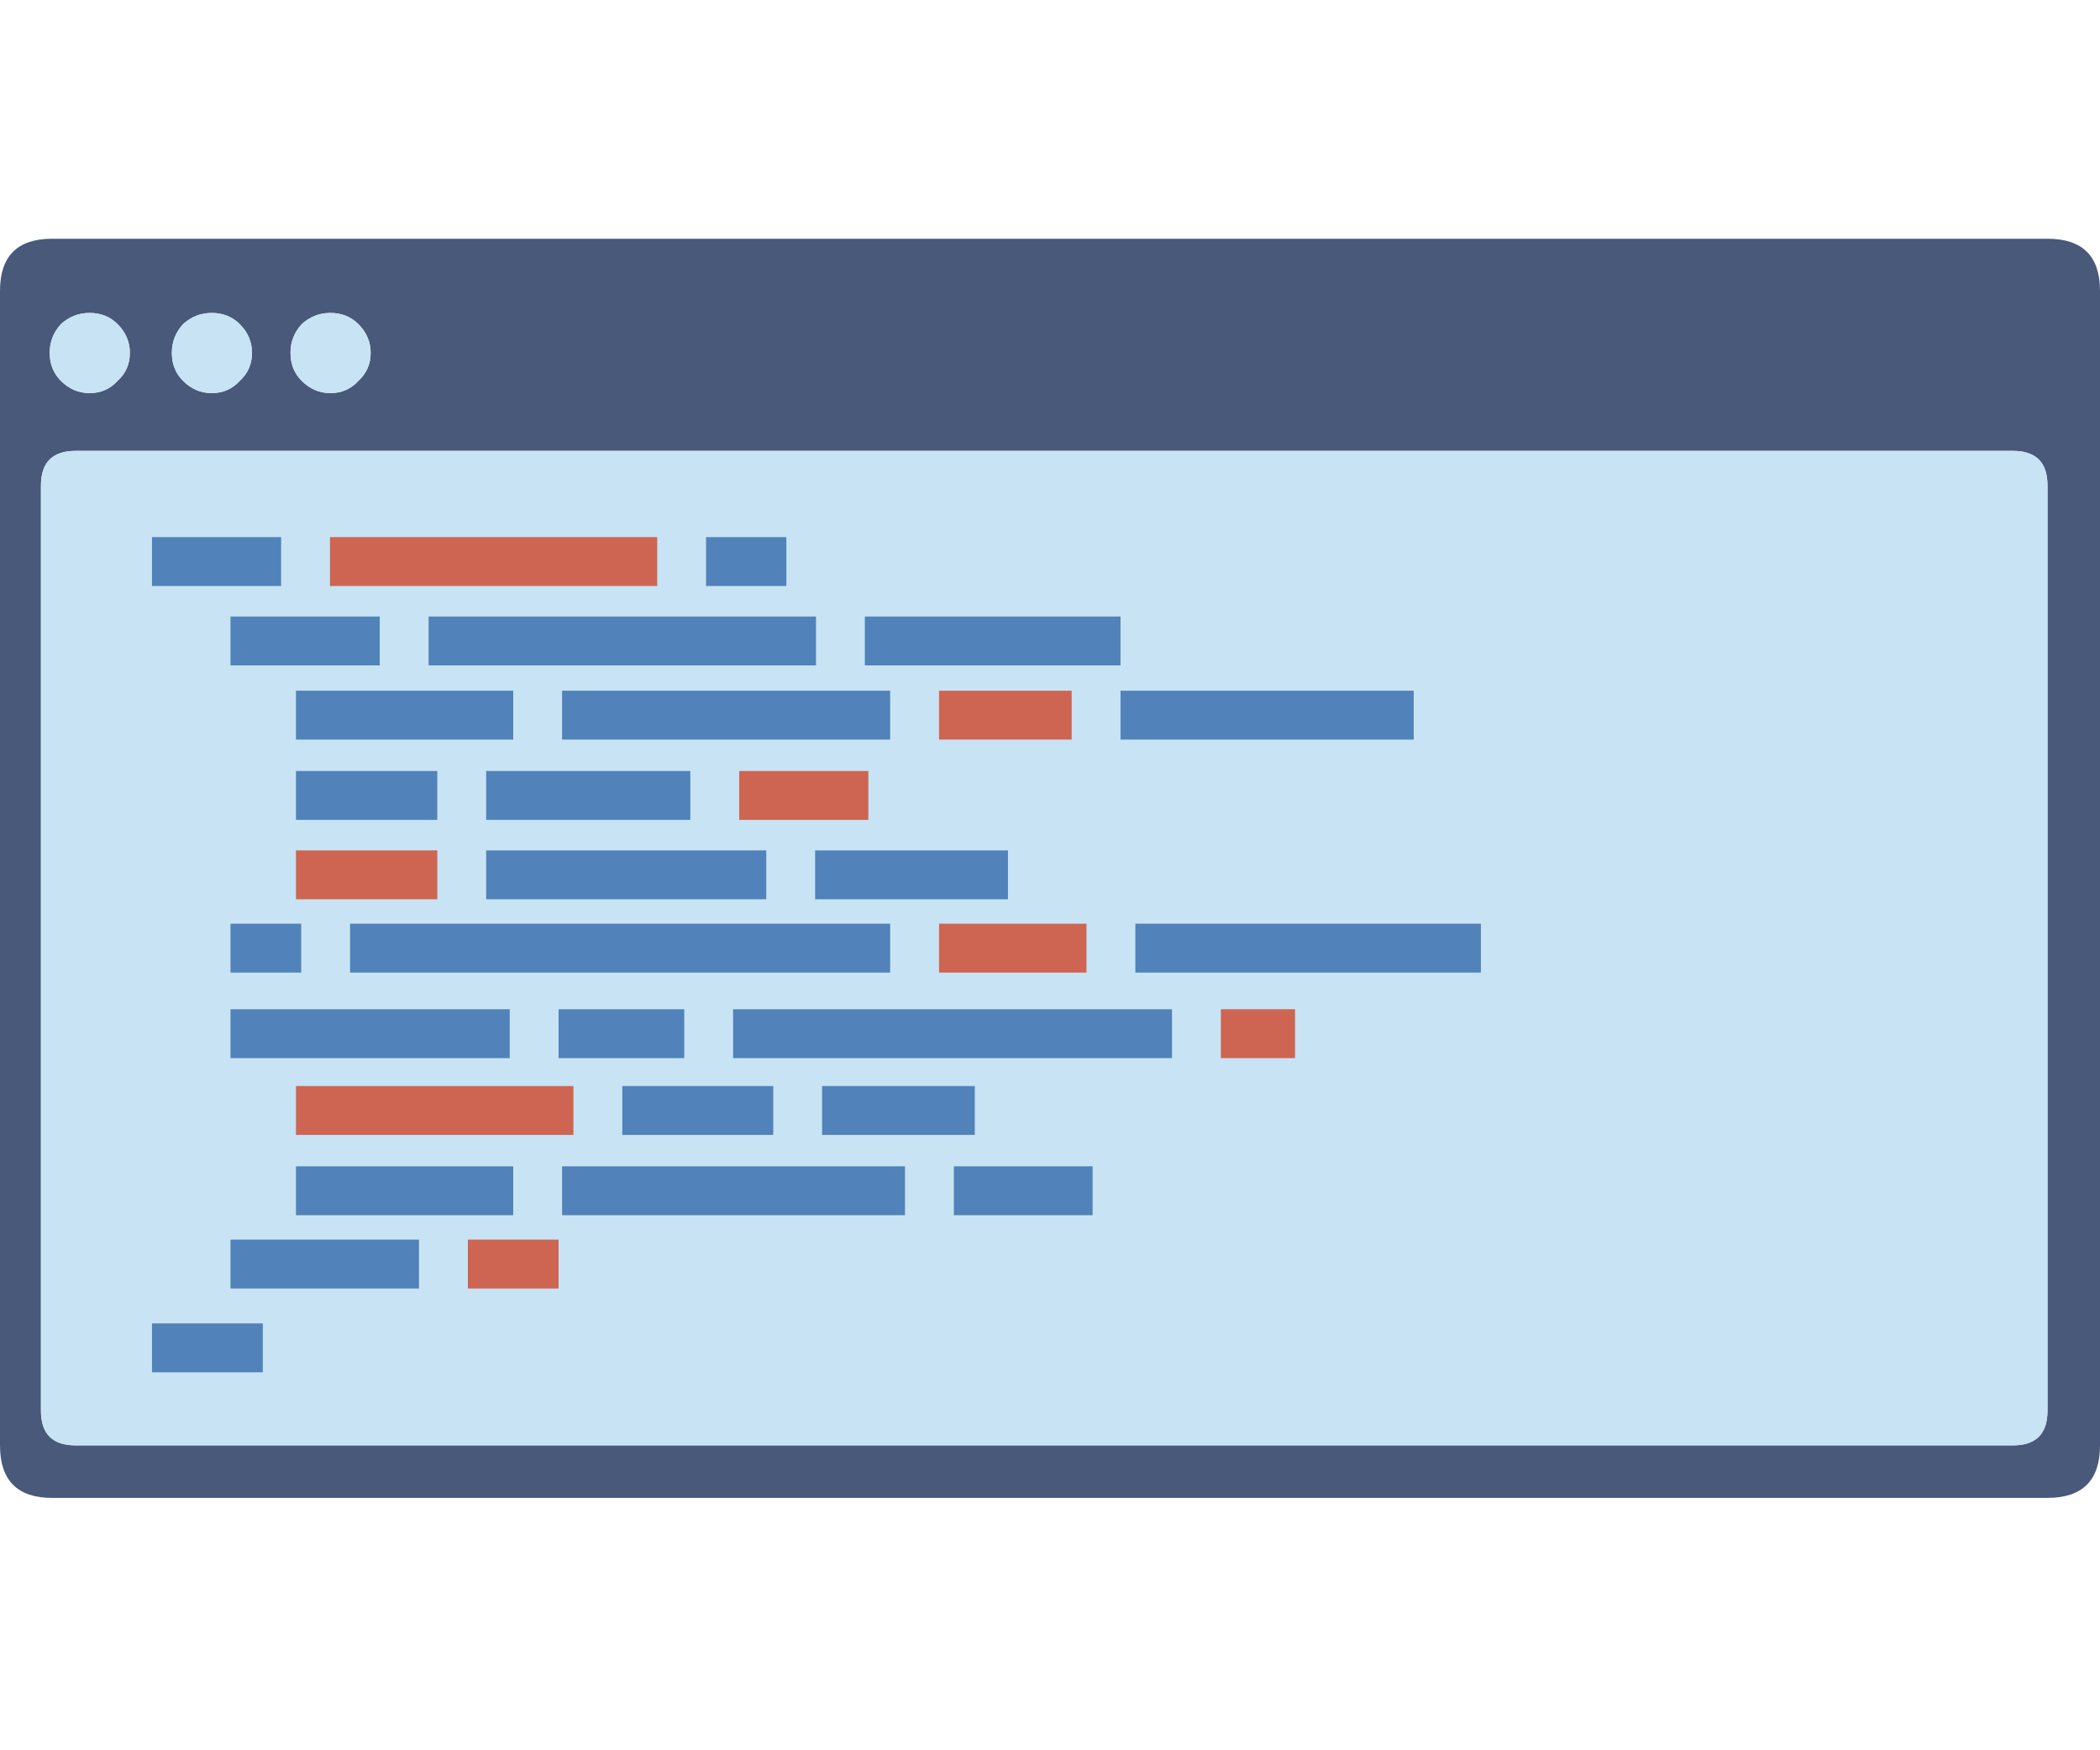 
<svg xmlns="http://www.w3.org/2000/svg" version="1.1" xmlns:xlink="http://www.w3.org/1999/xlink" preserveAspectRatio="none" x="0px" y="0px" width="300px" height="250px" viewBox="0 0 300 250">
<defs>
<g id="Layer3_0_FILL">
<path fill="#485979" stroke="none" d="
M 300 41.55
Q 300 34.1 292.5 34.1
L 7.45 34.1
Q 0 34.1 0 41.55
L 0 206.45
Q 0 213.95 7.45 213.95
L 292.5 213.95
Q 300 213.95 300 206.45
L 300 41.55
M 287.55 64.4
Q 292.5 64.4 292.5 69.35
L 292.5 201.5
Q 292.5 206.45 287.55 206.45
L 10.8 206.45
Q 5.85 206.45 5.85 201.5
L 5.85 69.35
Q 5.85 64.4 10.8 64.4
L 287.55 64.4
M 47.2 44.7
Q 49.6 44.7 51.2 46.3 52.95 48.05 52.95 50.4 52.95 52.8 51.2 54.4 49.6 56.15 47.2 56.15 44.85 56.15 43.1 54.4 41.5 52.8 41.5 50.4 41.5 48.05 43.1 46.3 44.85 44.7 47.2 44.7
M 12.8 44.7
Q 15.2 44.7 16.8 46.3 18.55 48.05 18.55 50.4 18.55 52.8 16.8 54.4 15.2 56.15 12.8 56.15 10.45 56.15 8.7 54.4 7.1 52.8 7.1 50.4 7.1 48.05 8.7 46.3 10.45 44.7 12.8 44.7
M 26.15 46.3
Q 27.9 44.7 30.25 44.7 32.65 44.7 34.25 46.3 36 48.05 36 50.4 36 52.8 34.25 54.4 32.65 56.15 30.25 56.15 27.9 56.15 26.15 54.4 24.55 52.8 24.55 50.4 24.55 48.05 26.15 46.3 Z"/>

<path fill="#C8E3F3" stroke="none" d="
M 30.25 44.7
Q 27.9 44.7 26.15 46.3 24.55 48.05 24.55 50.4 24.55 52.8 26.15 54.4 27.9 56.15 30.25 56.15 32.65 56.15 34.25 54.4 36 52.8 36 50.4 36 48.05 34.25 46.3 32.65 44.7 30.25 44.7
M 16.8 46.3
Q 15.2 44.7 12.8 44.7 10.45 44.7 8.7 46.3 7.1 48.05 7.1 50.4 7.1 52.8 8.7 54.4 10.45 56.15 12.8 56.15 15.2 56.15 16.8 54.4 18.55 52.8 18.55 50.4 18.55 48.05 16.8 46.3
M 51.2 46.3
Q 49.6 44.7 47.2 44.7 44.85 44.7 43.1 46.3 41.5 48.05 41.5 50.4 41.5 52.8 43.1 54.4 44.85 56.15 47.2 56.15 49.6 56.15 51.2 54.4 52.95 52.8 52.95 50.4 52.95 48.05 51.2 46.3
M 292.5 69.35
Q 292.5 64.4 287.55 64.4
L 10.8 64.4
Q 5.85 64.4 5.85 69.35
L 5.85 201.5
Q 5.85 206.45 10.8 206.45
L 287.55 206.45
Q 292.5 206.45 292.5 201.5
L 292.5 69.35 Z"/>
</g>

<g id="Layer3_1_FILL">
<path fill="#5182B9" stroke="none" d="
M 115.3 113.65
L 108.95 113.65 108.95 116.45 115.3 116.45 115.3 113.65
M 124.25 111.65
L 124.25 108.85 113.45 108.85 113.45 111.65 124.25 111.65
M 129.65 107.45
L 129.65 104.65 117.2 104.65 117.2 107.45 129.65 107.45
M 144.55 102.85
L 144.55 100.05 135.9 100.05 135.9 102.85 144.55 102.85
M 156.1 100.05
L 147.35 100.05 147.35 102.85 156.1 102.85 156.1 100.05
M 152.1 107.45
L 152.1 104.65 132.45 104.65 132.45 107.45 152.1 107.45
M 147 73.15
L 124.8 73.15 124.8 75.95 147 75.95 147 73.15
M 146.95 86.55
L 146.95 89.35 158 89.35 158 86.55 146.95 86.55
M 128.1 86.55
L 128.1 89.35 144.15 89.35 144.15 86.55 128.1 86.55
M 139.45 95.65
L 132.25 95.65 132.25 98.45 139.45 98.45 139.45 95.65
M 132.45 77.4
L 132.45 80.2 151.25 80.2 151.25 77.4 132.45 77.4
M 139.8 84.8
L 139.8 82 128.1 82 128.1 84.8 139.8 84.8
M 145.3 71.4
L 145.3 68.6 140.7 68.6 140.7 71.4 145.3 71.4
M 113.45 73.15
L 113.45 75.95 122 75.95 122 73.15 113.45 73.15
M 113.45 95.65
L 113.45 98.45 129.45 98.45 129.45 95.65 113.45 95.65
M 117.5 93.55
L 117.5 90.75 113.45 90.75 113.45 93.55 117.5 93.55
M 120.3 90.75
L 120.3 93.55 151.25 93.55 151.25 90.75 120.3 90.75
M 117.2 82
L 117.2 84.8 125.3 84.8 125.3 82 117.2 82
M 117.2 77.4
L 117.2 80.2 129.65 80.2 129.65 77.4 117.2 77.4
M 108.95 68.6
L 108.95 71.4 116.35 71.4 116.35 68.6 108.95 68.6
M 162.85 107.45
L 162.85 104.65 154.9 104.65 154.9 107.45 162.85 107.45
M 164.45 75.95
L 164.45 73.15 149.8 73.15 149.8 75.95 164.45 75.95
M 167.4 98.45
L 167.4 95.65 142.25 95.65 142.25 98.45 167.4 98.45
M 165.3 90.75
L 165.3 93.55 185.1 93.55 185.1 90.75 165.3 90.75
M 181.25 80.2
L 181.25 77.4 164.45 77.4 164.45 80.2 181.25 80.2 Z"/>

<path fill="#CD6552" stroke="none" d="
M 132.25 108.85
L 127.05 108.85 127.05 111.65 132.25 111.65 132.25 108.85
M 133.1 102.85
L 133.1 100.05 117.2 100.05 117.2 102.85 133.1 102.85
M 150 82
L 142.6 82 142.6 84.8 150 84.8 150 82
M 154.05 77.4
L 154.05 80.2 161.65 80.2 161.65 77.4 154.05 77.4
M 117.2 86.55
L 117.2 89.35 125.3 89.35 125.3 86.55 117.2 86.55
M 119.15 68.6
L 119.15 71.4 137.9 71.4 137.9 68.6 119.15 68.6
M 162.5 93.55
L 162.5 90.75 154.05 90.75 154.05 93.55 162.5 93.55
M 170.2 95.65
L 170.2 98.45 174.45 98.45 174.45 95.65 170.2 95.65 Z"/>
</g>
</defs>

<g transform="matrix( 1, 0, 0, 1, 0,0) ">
<use xlink:href="#Layer3_0_FILL"/>
</g>

<g transform="matrix( 2.493, 0, 0, 2.493, -249.9,-94.3) ">
<use xlink:href="#Layer3_1_FILL"/>
</g>
</svg>
